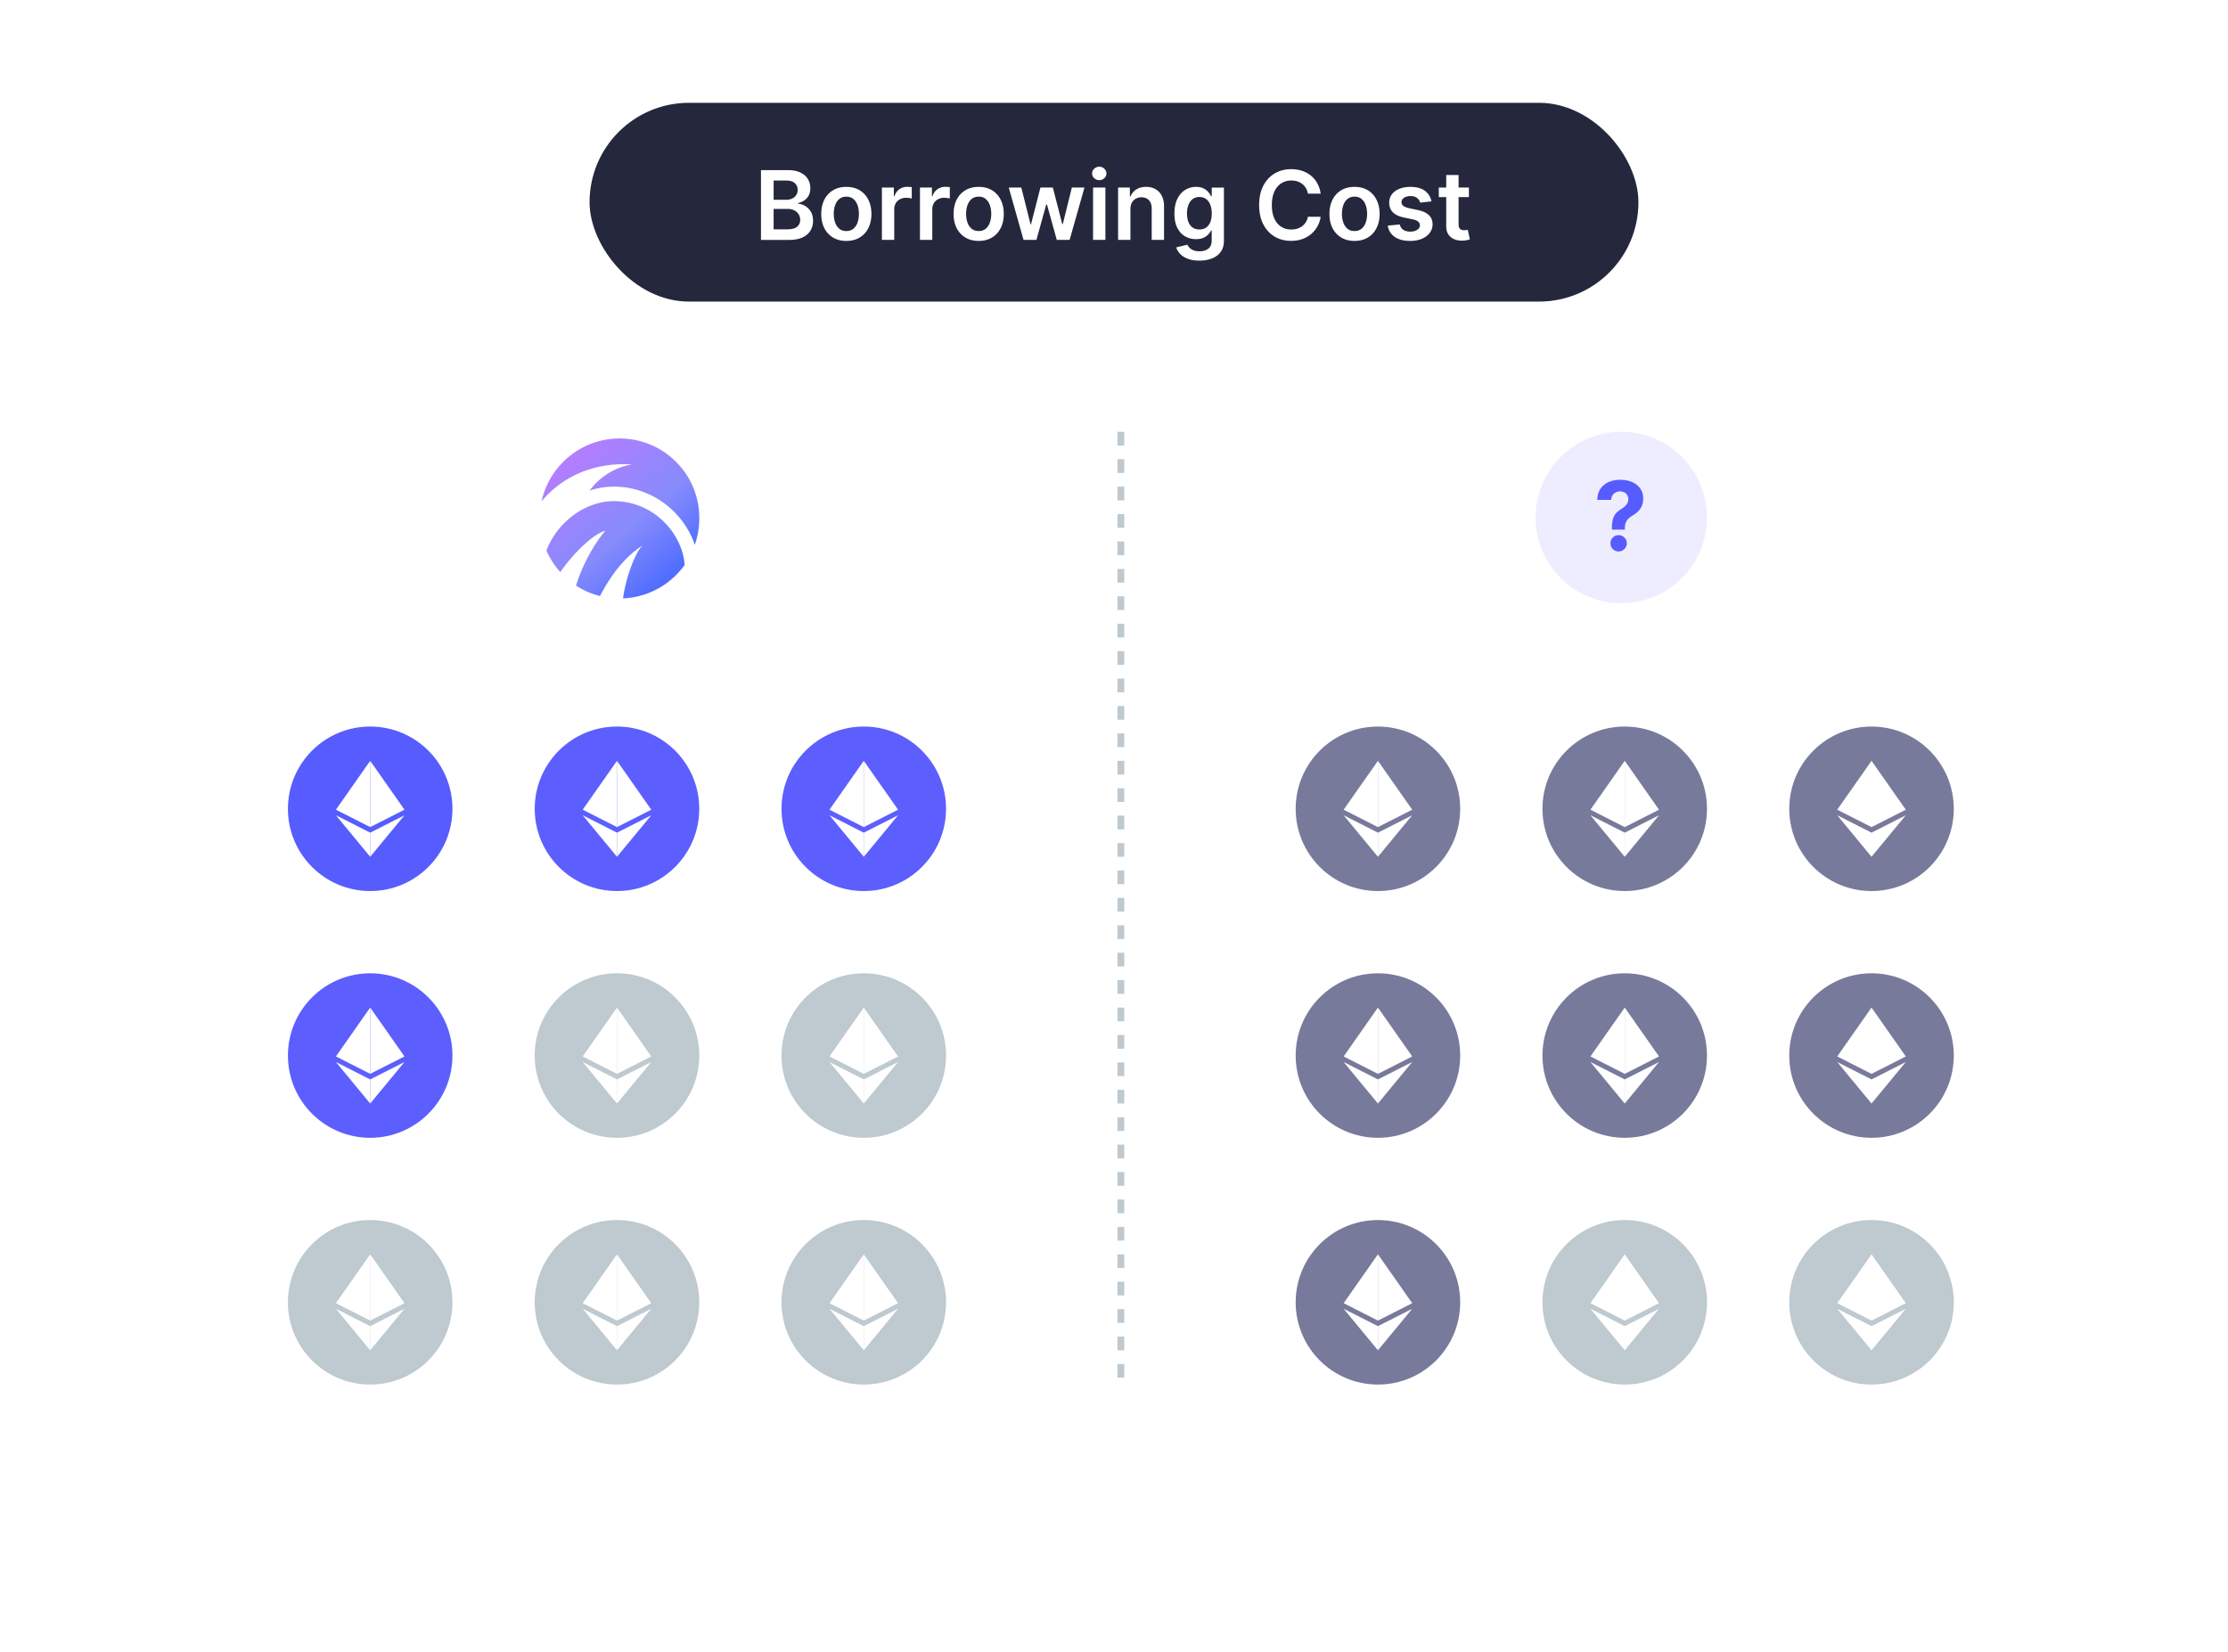 <svg xmlns="http://www.w3.org/2000/svg" xmlns:xlink="http://www.w3.org/1999/xlink" width="325" height="241" fill="none" xmlns:v="https://vecta.io/nano"><style><![CDATA[.B{fill:#fff}.C{fill:#bec9d0}.D{fill:#787a9b}.E{fill:#5c5ffe}]]></style><rect opacity=".5" width="325" height="241" rx="16" class="B"/><mask id="A" maskUnits="userSpaceOnUse" x="0" y="0" width="325" height="241" mask-type="alpha"><rect width="325" height="241" rx="16" fill="#25273d"/></mask><g mask="url(#A)"><g filter="url(#B)" class="B"><rect x="19" y="30" width="289" height="192" rx="16"/></g><path fill-rule="evenodd" d="M79 73.134c1.149-5.229 5.807-9.162 11.385-9.162 6.434 0 11.657 5.208 11.615 11.651 0 1.36-.23 2.656-.648 3.87-.606-1.799-1.671-3.514-3.112-4.915-1.107-1.088-2.402-1.966-3.823-2.573C92.892 71.335 91.242 71 89.549 71c-1.107 0-2.235.167-3.322.502-.084.042-.146.063-.23.084a9.71 9.71 0 0 1 6.163-3.828C86.98 67.444 82.28 69.243 79 73.134zm.71 7.196c1.337-3.723 5.327-7.216 9.839-7.216 5.891 0 10.006 4.832 10.32 9.266-.021.042-.021.063-.021.084-2.026 2.803-5.285 4.685-8.962 4.832.376-2.97 1.755-6.61 2.799-7.698-2.382 1.569-4.429 4.016-6.162 7.363a11.58 11.58 0 0 1-3.489-1.527c.982-3.284 2.883-6.421 4.282-8.011-1.88.523-4.826 3.472-6.58 6.045a11.54 11.54 0 0 1-2.026-3.138z" fill="url(#C)"/><circle cx="54" cy="118" r="12" fill="#575cfe"/><use xlink:href="#D" class="B"/><path d="M54 111l5 7.13-5 2.54V111z" class="B"/><use xlink:href="#E" class="B"/><path d="M54 125v-3.517l5-2.538L54 125z" class="B"/><circle cx="54" cy="154" r="12" class="E"/><use xlink:href="#D" y="36" class="B"/><path d="M54 147l5 7.13-5 2.54V147z" class="B"/><use xlink:href="#F" class="B"/><path d="M54 161v-3.517l5-2.538L54 161z" class="B"/><circle cx="90" cy="118" r="12" class="E"/><use xlink:href="#D" x="36" class="B"/><path d="M90 111l5 7.13-5 2.54V111z" class="B"/><use xlink:href="#E" x="36" class="B"/><path d="M90 125v-3.517l5-2.538L90 125z" class="B"/><circle cx="90" cy="154" r="12" class="C"/><use xlink:href="#D" x="36" y="36" class="B"/><path d="M90 147l5 7.13-5 2.54V147z" class="B"/><use xlink:href="#F" x="36" class="B"/><path d="M90 161v-3.517l5-2.538L90 161z" class="B"/><circle cx="54" cy="190" r="12" class="C"/><use xlink:href="#D" y="72" class="B"/><path d="M54 183l5 7.13-5 2.54V183z" class="B"/><use xlink:href="#G" class="B"/><path d="M54 197v-3.517l5-2.538L54 197z" class="B"/><circle cx="126" cy="118" r="12" class="E"/><use xlink:href="#D" x="72" class="B"/><path d="M126 111l5 7.13-5 2.54V111z" class="B"/><use xlink:href="#E" x="72" class="B"/><use xlink:href="#H" class="B"/><circle cx="126" cy="154" r="12" class="C"/><use xlink:href="#D" x="72" y="36" class="B"/><path d="M126 147l5 7.13-5 2.54V147z" class="B"/><use xlink:href="#F" x="72" class="B"/><use xlink:href="#H" y="36" class="B"/><circle cx="90" cy="190" r="12" class="C"/><use xlink:href="#D" x="36" y="72" class="B"/><path d="M90 183l5 7.13-5 2.54V183z" class="B"/><use xlink:href="#G" x="36" class="B"/><path d="M90 197v-3.517l5-2.538L90 197z" class="B"/><circle cx="126" cy="190" r="12" class="C"/><use xlink:href="#D" x="72" y="72" class="B"/><path d="M126 183l5 7.13-5 2.54V183z" class="B"/><use xlink:href="#G" x="72" class="B"/><use xlink:href="#H" y="72" class="B"/><circle cx="236.5" cy="75.5" r="12.5" fill="#ededff"/><path d="M235.133 77.269v-.169c.003-.58.055-1.042.154-1.387s.252-.623.447-.835.431-.404.706-.577a4.61 4.61 0 0 0 .552-.413c.163-.142.292-.3.388-.472s.144-.371.144-.587a1.1 1.1 0 0 0-.164-.602 1.09 1.09 0 0 0-.442-.398 1.32 1.32 0 0 0-.607-.139 1.35 1.35 0 0 0-.611.144c-.193.093-.35.232-.473.418s-.189.409-.199.681H233c.017-.663.176-1.21.477-1.641s.701-.757 1.198-.969 1.046-.323 1.646-.323c.66 0 1.243.109 1.75.328s.905.529 1.193.94.433.906.433 1.487c0 .388-.065.732-.194 1.034s-.303.563-.532.795-.499.436-.81.621a3.28 3.28 0 0 0-.647.487c-.166.169-.29.365-.373.587s-.121.496-.124.82v.169h-1.884zm.984 3.182c-.331 0-.615-.116-.85-.348s-.346-.517-.343-.845a1.12 1.12 0 0 1 .343-.835c.235-.232.519-.348.85-.348.315 0 .592.116.83.348s.36.51.363.835a1.15 1.15 0 0 1-.174.602 1.28 1.28 0 0 1-.432.433 1.13 1.13 0 0 1-.587.159z" fill="#575cfe"/><circle cx="201" cy="118" r="12" class="D"/><use xlink:href="#D" x="147" class="B"/><path d="M201 111l5 7.13-5 2.54V111z" class="B"/><use xlink:href="#E" x="147" class="B"/><use xlink:href="#H" x="75" class="B"/><circle cx="201" cy="154" r="12" class="D"/><use xlink:href="#D" x="147" y="36" class="B"/><path d="M201 147l5 7.13-5 2.54V147z" class="B"/><use xlink:href="#F" x="147" class="B"/><use xlink:href="#H" x="75" y="36" class="B"/><circle cx="237" cy="118" r="12" class="D"/><use xlink:href="#D" x="183" class="B"/><path d="M237 111l5 7.13-5 2.54V111z" class="B"/><use xlink:href="#E" x="183" class="B"/><use xlink:href="#H" x="111" class="B"/><circle cx="237" cy="154" r="12" class="D"/><use xlink:href="#D" x="183" y="36" class="B"/><path d="M237 147l5 7.13-5 2.54V147z" class="B"/><use xlink:href="#F" x="183" class="B"/><use xlink:href="#H" x="111" y="36" class="B"/><circle cx="273" cy="118" r="12" class="D"/><use xlink:href="#D" x="219" class="B"/><path d="M273 111l5 7.13-5 2.54V111z" class="B"/><use xlink:href="#E" x="219" class="B"/><use xlink:href="#H" x="147" class="B"/><circle cx="273" cy="154" r="12" class="D"/><use xlink:href="#D" x="219" y="36" class="B"/><path d="M273 147l5 7.13-5 2.54V147z" class="B"/><use xlink:href="#F" x="219" class="B"/><use xlink:href="#H" x="147" y="36" class="B"/><circle cx="201" cy="190" r="12" class="D"/><use xlink:href="#D" x="147" y="72" class="B"/><path d="M201 183l5 7.13-5 2.54V183z" class="B"/><use xlink:href="#G" x="147" class="B"/><use xlink:href="#H" x="75" y="72" class="B"/><circle cx="237" cy="190" r="12" class="C"/><use xlink:href="#D" x="183" y="72" class="B"/><path d="M237 183l5 7.13-5 2.54V183z" class="B"/><use xlink:href="#G" x="183" class="B"/><use xlink:href="#H" x="111" y="72" class="B"/><circle cx="273" cy="190" r="12" class="C"/><use xlink:href="#D" x="219" y="72" class="B"/><path d="M273 183l5 7.13-5 2.54V183z" class="B"/><use xlink:href="#G" x="219" class="B"/><use xlink:href="#H" x="147" y="72" class="B"/><rect x="86" y="15" width="153" height="29" rx="14.5" fill="#25273d"/><path d="M111.004 35V24.818h3.898c.736 0 1.347.116 1.835.348s.856.542 1.098.94.368.849.368 1.352c0 .414-.079.769-.239 1.064a2 2 0 0 1-.641.711c-.268.182-.568.313-.9.393v.099c.362.02.708.131 1.039.333a2.31 2.31 0 0 1 .821.845c.212.365.318.805.318 1.323a2.69 2.69 0 0 1-.383 1.422c-.255.418-.64.747-1.153.989s-1.16.363-1.939.363h-4.122zm1.845-1.541h1.983c.67 0 1.152-.128 1.447-.383s.448-.59.448-.994c0-.302-.075-.573-.224-.815s-.361-.437-.637-.577-.603-.214-.984-.214h-2.033v2.983zm0-4.31h1.824c.318 0 .605-.058.86-.174s.456-.287.602-.502.224-.477.224-.776c0-.394-.14-.719-.418-.974s-.684-.383-1.228-.383h-1.864v2.809zm10.608 6.001c-.746 0-1.392-.164-1.939-.492s-.971-.787-1.273-1.377-.447-1.279-.447-2.068.149-1.48.447-2.073.726-1.054 1.273-1.382 1.193-.492 1.939-.492 1.392.164 1.939.492.969.789 1.268 1.382.452 1.284.452 2.073-.151 1.478-.452 2.068-.721 1.049-1.268 1.377-1.193.492-1.939.492zm.01-1.442c.404 0 .742-.111 1.014-.333a2.01 2.01 0 0 0 .607-.905c.135-.378.203-.799.203-1.263s-.068-.89-.203-1.268-.335-.684-.607-.91-.61-.338-1.014-.338c-.415 0-.759.113-1.034.338s-.476.529-.612.91-.199.8-.199 1.268a3.81 3.81 0 0 0 .199 1.263c.136.378.34.679.612.905s.619.333 1.034.333zM128.643 35v-7.636h1.745v1.273h.08c.139-.441.378-.781.716-1.019a1.97 1.97 0 0 1 1.168-.363l.333.015c.126.007.231.018.314.035v1.656a1.92 1.92 0 0 0-.363-.07 3.35 3.35 0 0 0-.473-.035c-.328 0-.623.071-.885.214s-.462.333-.611.582a1.64 1.64 0 0 0-.224.86V35h-1.8zm5.551 0v-7.636h1.745v1.273h.08c.139-.441.378-.781.716-1.019a1.97 1.97 0 0 1 1.168-.363l.333.015c.126.007.231.018.313.035v1.656c-.076-.026-.197-.05-.363-.07s-.319-.035-.472-.035c-.328 0-.623.071-.885.214s-.462.333-.611.582a1.64 1.64 0 0 0-.224.86V35h-1.8zm8.568.149c-.746 0-1.393-.164-1.939-.492s-.971-.787-1.273-1.377-.448-1.279-.448-2.068.15-1.48.448-2.073.726-1.054 1.273-1.382 1.193-.492 1.939-.492 1.392.164 1.938.492a3.3 3.3 0 0 1 1.268 1.382c.302.593.453 1.284.453 2.073s-.151 1.478-.453 2.068-.721 1.049-1.268 1.377-1.193.492-1.938.492zm.009-1.442c.405 0 .743-.111 1.015-.333s.474-.527.606-.905.204-.799.204-1.263-.068-.89-.204-1.268-.335-.684-.606-.91-.61-.338-1.015-.338c-.414 0-.759.113-1.034.338s-.475.529-.611.91a3.8 3.8 0 0 0-.199 1.268c0 .464.066.885.199 1.263a2.05 2.05 0 0 0 .611.905c.275.222.62.333 1.034.333zM149.305 35l-2.157-7.636h1.834l1.343 5.369h.069l1.372-5.369h1.815l1.372 5.339h.075l1.322-5.339h1.84L156.027 35h-1.874l-1.432-5.16h-.105L151.185 35h-1.88zm10.141 0v-7.636h1.8V35h-1.8zm.905-8.72a1.05 1.05 0 0 1-.736-.283c-.205-.192-.308-.423-.308-.691s.103-.502.308-.691a1.04 1.04 0 0 1 .736-.288 1.03 1.03 0 0 1 .736.288c.205.189.308.419.308.691s-.103.499-.308.691a1.04 1.04 0 0 1-.736.283zm4.545 4.246V35h-1.799v-7.636h1.72v1.298h.089c.176-.428.456-.767.84-1.019s.867-.378 1.437-.378c.527 0 .986.113 1.377.338a2.27 2.27 0 0 1 .915.979c.219.427.327.946.323 1.556V35h-1.799v-4.584c0-.51-.133-.91-.398-1.198s-.625-.433-1.089-.433a1.67 1.67 0 0 0-.84.209c-.242.136-.433.333-.572.592s-.204.572-.204.94zm10.053 7.497c-.646 0-1.202-.088-1.666-.264s-.837-.404-1.118-.696-.477-.615-.587-.969l1.621-.393a1.79 1.79 0 0 0 .318.443c.139.149.327.272.562.368s.538.149.9.149c.51 0 .933-.124 1.267-.373s.503-.65.503-1.213v-1.447h-.09c-.093.186-.229.376-.408.572s-.409.36-.701.492-.651.199-1.088.199c-.587 0-1.119-.137-1.596-.413s-.852-.693-1.134-1.243-.417-1.246-.417-2.078c0-.839.139-1.546.417-2.123s.661-1.019 1.139-1.317 1.009-.452 1.596-.452c.447 0 .815.076 1.103.229a2.12 2.12 0 0 1 .696.542 2.94 2.94 0 0 1 .393.592h.1v-1.263h1.774v7.761c0 .653-.155 1.193-.467 1.621s-.737.747-1.278.96-1.153.318-1.839.318zm.015-4.544c.381 0 .706-.093.974-.278s.473-.452.612-.8.209-.766.209-1.253c0-.481-.07-.901-.209-1.263s-.338-.641-.607-.84-.591-.303-.979-.303c-.401 0-.736.104-1.004.313s-.471.495-.607.86-.204.772-.204 1.233c0 .467.068.877.204 1.228s.343.62.611.815.605.288 1 .288zm17.681-5.225h-1.859c-.053-.305-.151-.575-.293-.81a2.19 2.19 0 0 0-.532-.607c-.213-.166-.454-.29-.726-.373s-.559-.129-.87-.129c-.554 0-1.044.139-1.472.418s-.762.68-1.004 1.213-.363 1.178-.363 1.944c0 .779.121 1.435.363 1.969s.58.931 1.004 1.203.917.403 1.467.403a2.96 2.96 0 0 0 .855-.119c.268-.083.509-.204.721-.363a2.14 2.14 0 0 0 .542-.587 2.21 2.21 0 0 0 .308-.796l1.859.01a3.99 3.99 0 0 1-.452 1.362c-.229.424-.529.799-.9 1.124a4.14 4.14 0 0 1-1.303.756c-.497.179-1.049.269-1.655.269-.895 0-1.694-.207-2.396-.621s-1.257-1.013-1.661-1.795-.606-1.72-.606-2.814.203-2.035.611-2.814.963-1.38 1.666-1.795 1.498-.621 2.386-.621c.567 0 1.094.08 1.581.239a4.05 4.05 0 0 1 1.302.701c.382.305.695.68.94 1.124s.411.945.487 1.511zm4.941 6.895c-.746 0-1.392-.164-1.939-.492s-.971-.787-1.273-1.377-.447-1.279-.447-2.068.149-1.48.447-2.073.726-1.054 1.273-1.382 1.193-.492 1.939-.492 1.392.164 1.939.492.969.789 1.267 1.382.453 1.284.453 2.073-.151 1.478-.453 2.068-.72 1.049-1.267 1.377-1.194.492-1.939.492zm.01-1.442c.404 0 .742-.111 1.014-.333s.474-.527.606-.905.204-.799.204-1.263-.068-.89-.204-1.268-.334-.684-.606-.91-.61-.338-1.014-.338c-.415 0-.759.113-1.034.338s-.476.529-.612.91-.199.8-.199 1.268a3.81 3.81 0 0 0 .199 1.263c.136.378.34.679.612.905s.619.333 1.034.333zm11.212-4.325l-1.641.179a1.31 1.31 0 0 0-.243-.467c-.113-.146-.266-.264-.458-.353s-.427-.134-.706-.134c-.374 0-.689.081-.944.244s-.376.373-.373.631c-.003.222.078.403.243.542s.448.254.836.343l1.302.278c.723.156 1.26.403 1.611.741s.534.781.537 1.327a2.07 2.07 0 0 1-.423 1.273c-.275.365-.658.65-1.148.855s-1.054.308-1.69.308c-.935 0-1.687-.195-2.258-.587s-.909-.943-1.019-1.646l1.755-.169c.08.345.249.605.507.78s.595.264 1.01.264c.427 0 .77-.088 1.029-.264s.392-.393.392-.651c0-.219-.084-.399-.253-.542s-.424-.252-.776-.328l-1.302-.273c-.733-.152-1.275-.409-1.626-.771s-.525-.825-.522-1.382c-.003-.471.124-.878.383-1.223s.625-.617 1.089-.805 1.006-.288 1.615-.288c.895 0 1.6.191 2.113.572s.837.897.96 1.546zm5.461-2.018v1.392h-4.39v-1.392h4.39zm-3.306-1.83h1.8v7.169c0 .242.036.428.109.557a.59.59 0 0 0 .298.259c.123.046.259.07.408.07.113 0 .216-.008.308-.025l.219-.045.303 1.407c-.096.033-.233.07-.412.109s-.391.063-.647.07c-.45.013-.856-.055-1.218-.204s-.648-.388-.86-.706-.311-.716-.308-1.193v-7.467z" class="B"/><path stroke="#bec9d0" stroke-dasharray="2 2" d="M163.5 63v139"/></g><defs><filter id="B" x="7" y="18" width="313" height="216" filterUnits="userSpaceOnUse" color-interpolation-filters="sRGB"><feFlood flood-opacity="0" result="A"/><feColorMatrix in="SourceAlpha" values="0 0 0 0 0 0 0 0 0 0 0 0 0 0 0 0 0 0 127 0" result="B"/><feOffset/><feGaussianBlur stdDeviation="6"/><feComposite in2="B" operator="out"/><feColorMatrix values="0 0 0 0 0 0 0 0 0 0 0 0 0 0 0 0 0 0 0.05 0"/><feBlend in2="A"/><feBlend in="SourceGraphic"/></filter><radialGradient id="C" cx="0" cy="0" r="1" gradientUnits="userSpaceOnUse" gradientTransform="translate(81.699 66.675) rotate(49.727) scale(23.382 130.041)"><stop stop-color="#b67cff"/><stop offset=".617" stop-color="#878bfc"/><stop offset="1" stop-color="#526eff"/></radialGradient><path id="D" d="M54 111v9.67l-5-2.54 5-7.13z"/><path id="E" d="M54 121.483V125l-5-6.055 5 2.538z"/><path id="F" d="M54 157.483V161l-5-6.055 5 2.538z"/><path id="G" d="M54 193.483V197l-5-6.055 5 2.538z"/><path id="H" d="M126 125v-3.517l5-2.538-5 6.055z"/></defs></svg>